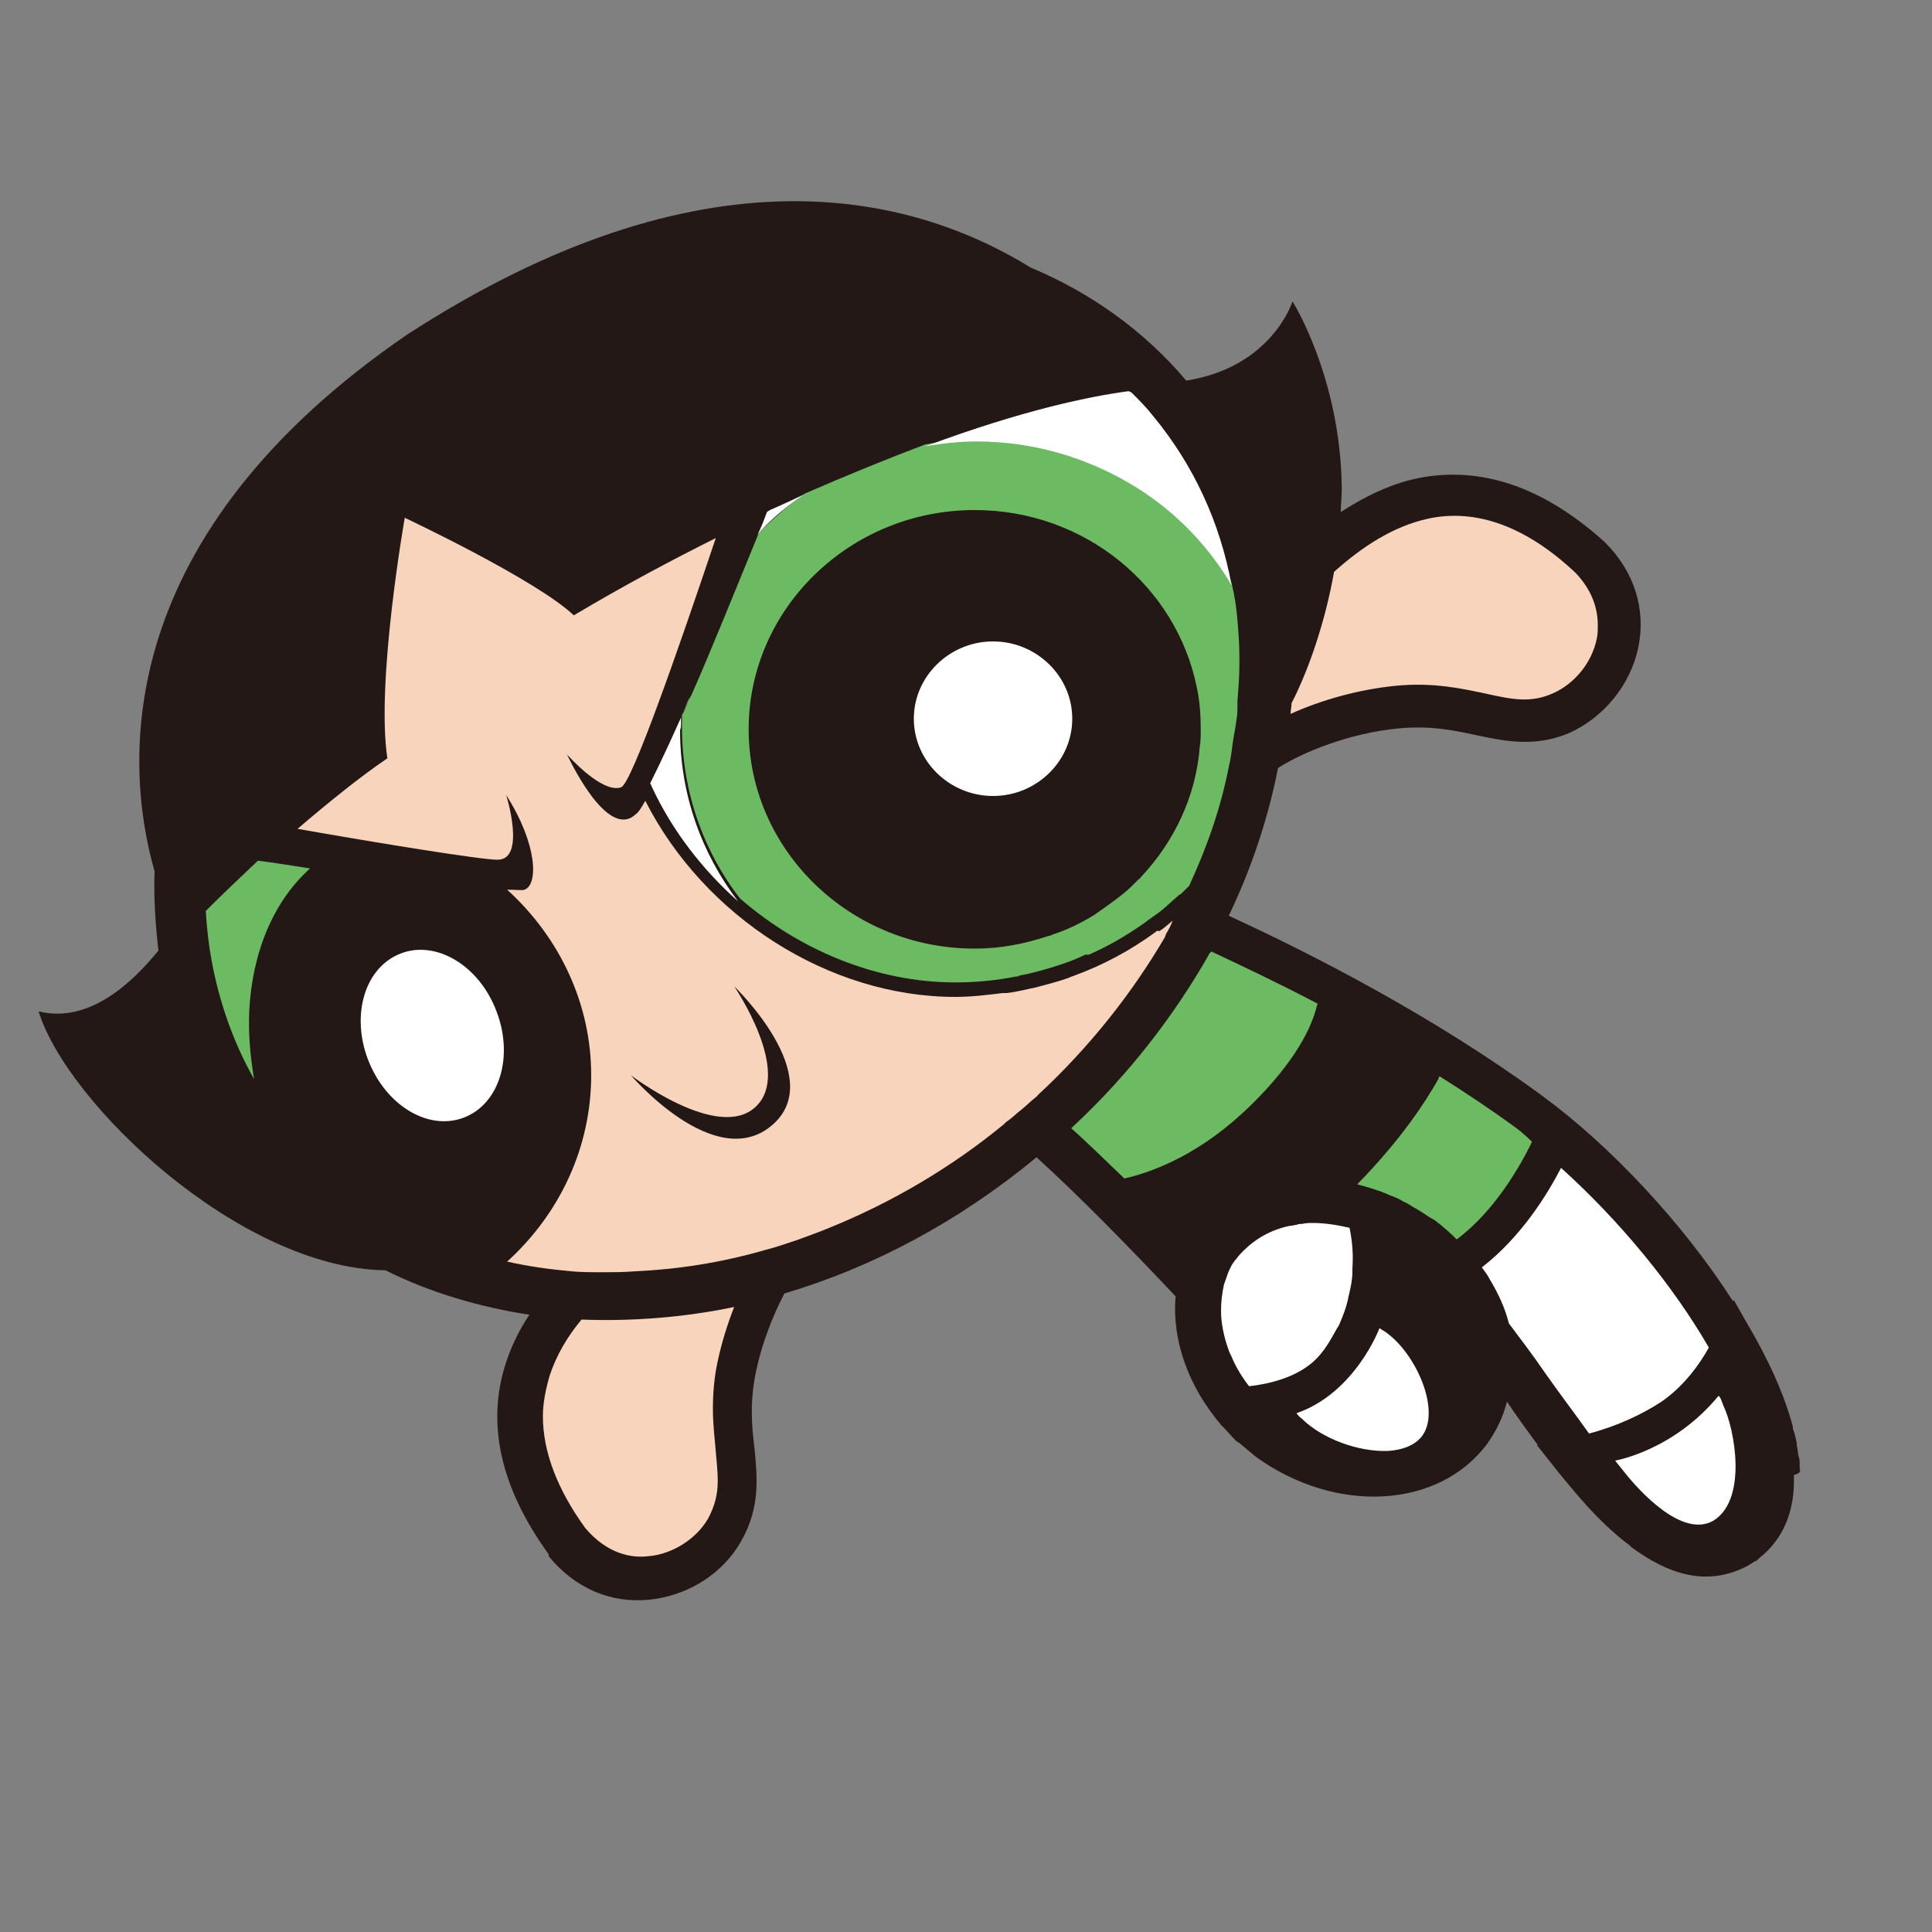<?xml version="1.0" standalone="no"?><!DOCTYPE svg PUBLIC "-//W3C//DTD SVG 1.1//EN" "http://www.w3.org/Graphics/SVG/1.1/DTD/svg11.dtd"><svg t="1713581674094" class="icon" viewBox="0 0 1024 1024" version="1.1" xmlns="http://www.w3.org/2000/svg" p-id="4521" xmlns:xlink="http://www.w3.org/1999/xlink" width="200" height="200"><rect x="0" y="0" width="1024" height="1024" fill="#808080" stroke="none"/><path d="M491.52 472.576z" fill="#00A4E3" p-id="4522"></path><path d="M510.464 478.72c-4.096 2.048-11.264 4.096-18.432 4.096 0 3.072-1.024 6.144-2.048 8.704 0 2.56-0.512 5.632-0.512 9.216s-0.512 7.68-0.512 10.752c4.096 2.048 7.68 3.072 11.264 3.072 3.584 0.512 7.68-0.512 10.24-1.536 1.024-5.12 1.024-10.752 1.024-16.384 0.512-6.144 0-12.288-1.024-17.92zM489.472 517.12v1.536c0 1.536 0 3.072 0.512 5.12 0 1.024 0.512 2.048 0.512 3.072 1.024 3.072 2.048 5.632 5.12 6.144 5.632 1.024 8.704-8.192 9.728-11.776v-1.536c-10.752 2.048-15.872-2.56-15.872-2.56z" fill="#FFFFFF" p-id="4523"></path><path d="M953.856 778.24v-2.56c0-1.024 0-2.56-0.512-3.584-0.512-2.048-0.512-4.096-1.024-6.144v-1.024c-0.512-2.56-1.024-5.12-2.048-7.68v-1.024c-4.608-17.408-13.312-36.352-24.576-55.296l-6.656-11.776-0.512 0.512c-26.624-41.472-65.024-82.432-101.376-109.056-57.344-41.984-121.344-74.752-165.888-95.232 12.288-25.6 20.992-52.224 26.112-78.336 12.8-8.192 37.376-18.432 64-20.992 16.896-1.536 29.184 1.024 40.96 3.584 14.848 3.072 30.72 6.656 49.152-1.024 18.432-8.192 32.768-25.6 36.864-45.568 4.096-19.968-2.048-39.936-17.408-55.296l-0.512-0.512c-32.256-29.184-65.536-40.448-98.816-33.792-14.848 3.072-28.16 9.728-40.96 17.92 0-4.096 0.512-8.192 0.512-12.288-0.512-58.88-26.112-99.328-26.112-99.328s-10.752 34.816-56.32 41.984c-22.528-26.624-50.688-46.592-82.432-59.904-64-39.424-173.568-66.048-330.24 35.328C60.416 283.648 65.024 402.432 81.92 461.824c-0.512 14.336 0.512 28.672 2.048 41.984-13.312 16.384-36.352 38.912-63.488 32.256 14.848 48.64 106.496 136.192 183.808 137.216 23.552 11.776 49.664 19.456 76.288 23.552-5.12 7.68-9.216 15.872-12.288 25.088-10.752 32.256-3.072 66.56 22.528 101.888v1.024c13.824 16.896 32.768 25.088 53.248 23.04 20.48-2.048 39.424-13.824 49.152-31.744 9.728-17.408 8.192-33.28 6.656-48.64-1.536-12.288-2.56-25.088 1.024-41.472 3.072-14.336 8.704-28.672 14.848-40.448 46.592-13.824 92.16-37.888 133.632-72.192 22.016 19.968 48.64 47.104 73.728 73.728-2.048 23.04 6.656 47.616 24.064 68.096 0 0.512 0.512 0.512 0.512 0.512 2.56 2.56 4.608 5.12 7.168 7.68 0.512 0.512 1.024 1.024 1.536 1.024l9.216 7.68c42.496 30.72 97.28 27.648 122.88-7.168 4.608-6.656 8.192-13.824 10.24-22.016 5.12 7.68 10.752 15.36 16.384 23.04h-0.512l11.776 14.848c7.68 9.216 20.48 25.6 36.864 37.888 0.512 0.512 1.024 0.512 1.024 1.024 19.968 14.848 40.448 21.504 61.952 10.24 1.024-0.512 1.536-1.024 2.56-1.536 0.512-0.512 1.024-0.512 1.536-1.024h0.512l0.512-0.512c1.536-1.536 3.072-2.56 4.608-4.096 10.24-9.728 15.36-23.552 14.848-39.936v-0.512-0.512c3.584-1.024 3.584-2.048 3.072-3.584z" fill="#231815" p-id="4524"></path><path d="M756.736 274.944c-18.432 4.096-34.816 14.848-49.664 28.16-4.608 26.112-13.312 51.712-22.528 69.632 0 2.048-0.512 3.584-0.512 5.632 15.872-7.168 35.328-12.8 55.296-14.848 20.48-2.048 35.84 1.536 48.128 4.096 13.824 3.072 23.552 5.12 35.328 0 11.776-5.12 20.992-16.384 23.552-29.184 0.512-2.048 0.512-4.608 0.512-7.168 0-8.192-2.56-17.92-11.776-27.648-26.112-24.576-52.736-34.304-78.336-28.672zM308.224 699.392c-7.68 9.216-13.312 18.944-16.896 29.696-2.048 7.168-3.584 14.336-3.584 21.504 0 18.944 7.68 38.912 22.528 59.392 11.776 13.824 24.576 15.872 33.28 14.848 12.8-1.024 25.6-9.216 31.744-19.968 3.584-6.656 5.12-12.8 5.12-19.968 0-4.608-0.512-9.728-1.024-15.36-0.512-6.656-1.536-14.336-1.536-22.528 0-7.68 0.512-16.384 2.56-25.6 2.048-9.728 5.12-19.456 8.704-28.672-27.136 5.632-54.784 7.68-80.896 6.656zM612.352 494.08c-13.312 9.728-27.648 17.408-43.008 23.04-1.024 0.512-2.048 0.512-2.56 1.024-5.632 2.048-11.776 3.584-17.408 5.12-5.12 1.024-10.752 2.56-15.872 3.072h-2.048c-8.192 1.024-16.896 2.048-25.088 2.048-67.072 0-133.12-42.496-164.352-103.936-2.048 3.584-3.584 6.144-5.12 7.168-15.36 14.336-36.352-31.744-36.352-31.744s18.432 20.992 28.672 17.408c5.632-2.048 30.208-72.704 50.176-132.096-23.552 11.776-48.64 25.088-75.264 40.96-19.968-18.944-89.6-51.712-89.6-51.712s-15.36 87.04-9.216 127.488c-14.336 9.728-30.208 22.528-47.616 37.376 43.52 7.68 97.28 16.384 105.984 16.384 15.36 0 4.608-34.304 4.608-34.304 16.896 26.624 16.896 47.616 9.728 50.176-1.024 0.512-4.096 0-9.216 0 28.16 25.6 44.544 60.928 44.544 98.304 0 37.888-16.384 73.216-44.544 98.816 11.264 2.56 22.528 4.096 33.792 5.12 5.12 0.512 10.752 0.512 15.872 0.512 6.144 0 12.288 0 18.432-0.512 22.528-1.024 45.568-4.608 68.608-11.264 6.144-1.536 11.776-3.584 17.92-5.632 5.632-2.048 11.264-4.096 17.408-6.656 31.232-12.8 62.464-30.72 91.136-54.272l1.024-1.024c0.512-0.512 1.536-1.024 2.048-1.536 2.048-1.536 4.096-3.584 6.144-5.12 2.56-2.048 5.12-4.608 7.68-6.656 0.512-0.512 1.024-0.512 1.024-1.024 27.648-25.6 50.176-54.272 67.584-83.968 0-0.512 0.512-1.024 0.512-1.536 1.536-2.56 2.56-4.608 3.584-7.168-2.56 2.048-4.608 4.096-7.168 5.632-1.024-0.512-1.536 0-2.048 0.512z m-203.264 102.4c-30.208 25.6-74.752-26.624-74.752-26.624s46.08 35.328 66.048 16.896c19.968-18.432-11.264-64-11.264-64s50.176 48.128 19.968 73.728z" fill="#F9D4BC" p-id="4525"></path><path d="M640.512 506.368c-18.432 32.256-42.496 63.488-71.68 90.624l-1.024 1.024c9.216 8.192 18.432 17.408 28.16 26.624 0.512 0 1.024-0.512 2.048-0.512 14.336-3.584 38.912-12.8 65.024-38.4 23.552-23.04 32.256-41.472 34.816-52.224 0-0.512 0.512-1.024 0.512-1.536-20.48-10.752-39.936-19.968-56.32-27.648-1.024 1.024-1.536 1.536-1.536 2.048zM803.84 598.016c-13.312-9.728-27.136-18.944-40.96-27.648 0 0.512-0.512 1.024-0.512 1.536-6.656 11.776-19.456 31.744-43.008 55.808 5.632 1.536 11.264 3.072 16.896 5.632 1.024 0.512 1.536 0.512 2.56 1.024 1.536 0.512 3.584 1.536 5.12 2.56 1.536 0.512 3.072 1.536 4.608 2.56 1.024 0.512 2.56 1.536 3.584 2.048 2.56 1.536 5.12 3.584 8.192 5.12 4.096 3.072 8.192 6.656 11.776 10.24 19.968-14.848 33.28-38.4 39.424-50.688 0-0.512 0.512-1.024 0.512-1.024-4.096-4.096-8.192-7.168-8.192-7.168zM578.56 505.344c9.216-4.096 17.92-9.216 26.112-14.848 0.512-0.512 1.024-0.512 1.536-1.024 3.072-2.56 6.656-4.608 9.728-7.168 3.072-2.56 5.632-5.12 8.704-7.68 0.512-0.512 1.024-0.512 1.536-1.024l4.096-4.096c9.728-20.992 16.896-41.984 20.992-62.976 1.024-4.096 1.536-8.192 2.048-12.288 0.512-4.096 1.536-8.192 2.048-12.8 0.512-2.56 0.512-5.12 0.512-7.68v-2.048c0.512-6.656 1.024-12.8 1.024-19.456v-4.608c0-6.144-0.512-12.8-1.024-18.944-0.512-6.656-1.536-13.312-3.072-19.456-12.288-20.992-29.696-38.4-50.176-51.712-24.576-15.36-53.76-24.576-84.992-24.576-9.216 0-18.432 1.024-27.136 2.56-18.944 7.168-40.448 15.872-64 26.112-8.192 5.632-15.36 12.288-22.528 18.944-0.512 1.024-1.536 1.536-2.048 2.56-11.776 28.672-24.064 59.392-35.328 84.992l-1.536 3.072c-1.024 2.56-2.048 4.608-3.072 7.168-0.512 0.512-0.512 1.024-0.512 1.536v5.632c0 33.792 11.264 65.536 30.72 90.624 31.744 27.648 72.704 44.544 114.176 44.544 10.752 0 21.504-1.024 31.744-3.072 0.512 0 1.536 0 2.048-0.512 5.632-1.024 11.264-2.56 16.384-4.096 6.656-2.048 12.8-4.096 18.944-7.168 1.024 0.512 2.048 0 3.072-0.512z m-23.04-9.216c-12.288 4.096-25.088 6.656-38.912 6.656-66.048 0-119.808-52.224-119.808-116.224s53.76-116.224 119.808-116.224c58.368 0 107.008 40.448 117.76 94.208 1.536 7.168 2.048 14.336 2.048 22.016 0 3.072 0 6.144-0.512 9.216-2.048 26.624-13.824 50.688-31.232 69.12-0.512 0.512-0.512 1.024-1.024 1.024-2.56 2.56-5.632 5.632-8.192 7.68-5.12 4.096-10.24 7.68-15.36 11.264-6.656 4.096-13.824 7.68-21.504 10.24-1.536 0.512-2.048 1.024-3.072 1.024zM109.056 482.816c0.512 8.704 1.536 17.92 3.072 26.112 4.096 22.528 11.776 44.032 22.528 62.976-2.048-12.288-3.072-24.064-2.56-35.84 1.536-31.232 12.8-58.368 32.256-75.776-9.728-1.536-19.456-3.072-27.648-4.096-9.216 8.704-18.432 17.408-27.648 26.624z" fill="#6CBB63" p-id="4526"></path><path d="M905.728 714.24c-18.944-32.768-47.104-67.072-78.336-95.232-7.68 14.848-21.504 36.864-41.984 52.736 1.536 2.048 3.072 4.096 4.096 6.144 4.608 7.68 8.192 15.36 10.24 23.552 6.144 8.192 12.8 16.896 19.456 26.624 7.168 10.24 15.36 20.992 23.04 31.744 15.36-4.096 28.16-10.24 38.4-16.896 11.776-8.192 19.968-19.456 25.088-28.672zM699.392 718.336c3.584-4.096 6.144-8.704 8.704-13.312 0.512-1.024 1.024-1.536 1.536-2.56 2.048-4.608 4.096-9.728 5.12-15.36 1.024-4.096 2.048-8.704 2.048-12.8v-2.048c0.512-7.168 0-14.336-1.536-21.504-6.656-1.536-13.312-2.56-19.456-2.56-2.048 0-3.584 0-5.632 0.512-1.024 0-2.048 0-3.072 0.512-1.024 0-2.048 0.512-3.584 0.512-9.728 2.048-17.92 6.656-24.576 13.312-1.024 1.024-2.56 2.56-3.584 4.096l-0.512 0.512c-1.024 1.536-2.048 2.56-2.56 4.096-1.536 2.56-2.048 5.12-3.072 7.68 0 0.512-0.512 1.024-0.512 1.536-1.024 4.608-1.536 9.216-1.536 13.824 0 6.656 1.536 13.824 4.096 20.992 0.512 1.536 1.536 3.072 2.048 4.608 2.048 4.608 5.12 9.728 8.704 14.336 13.824-1.536 28.672-6.144 37.376-16.384zM910.848 739.84c-24.064 29.184-54.784 34.304-54.784 34.304s1.536 2.048 4.096 5.12c8.704 11.264 31.744 36.352 48.128 26.624 17.92-11.264 11.264-48.128 5.12-60.928-1.024-2.56-1.536-4.608-2.56-5.12zM733.696 705.536c-1.024-0.512-1.536-1.024-2.56-1.536 0 0-12.8 34.304-44.032 45.056 1.024 1.024 1.536 2.048 2.56 2.56 11.264 11.264 30.72 17.92 45.568 17.408h0.512c7.168-0.512 13.312-2.56 17.408-7.168 11.264-13.312-2.56-45.056-19.456-56.32zM360.96 384v-3.584c0-0.512 0.512-1.024 0.512-1.536 1.024-2.048 2.048-4.608 3.072-7.168l1.536-3.072c-8.192 18.944-15.872 35.328-21.504 46.592 0.512 0.512 0.512 1.024 1.024 2.048 10.752 23.04 26.624 43.52 45.568 60.416-19.456-25.6-30.72-56.832-30.72-90.624 0.512-1.536 0.512-2.56 0.512-3.072zM611.328 220.672c-3.584-4.608-7.68-8.704-11.264-12.288-0.512-0.512-1.536-1.024-2.048-1.024-19.456 2.56-55.296 9.728-107.52 29.184 8.704-1.536 17.92-2.56 27.136-2.56 31.232 0 60.416 9.216 84.992 24.576 20.48 12.8 37.888 30.72 50.176 51.712-6.144-33.28-19.968-63.488-41.472-89.6zM406.528 271.36c-1.536 4.096-3.072 8.192-5.12 12.288 0.512-1.024 1.536-1.536 2.048-2.56 6.656-7.168 14.336-13.312 22.528-18.944-5.632 2.56-11.776 5.632-17.92 8.192-0.512 0.512-1.024 0.512-1.536 1.024zM526.336 339.968c-23.04 0-41.984 18.432-41.984 40.96s18.944 40.96 41.984 40.96c23.04 0 41.984-18.432 41.984-40.96s-18.944-40.96-41.984-40.96zM212.48 505.344c-18.944 7.168-26.624 32.256-17.408 56.32 9.216 24.064 31.744 37.888 50.688 30.72 18.944-7.168 26.624-32.256 17.408-56.32-9.216-24.576-32.256-37.888-50.688-30.72z" fill="#FFFFFF" p-id="4527"></path></svg>